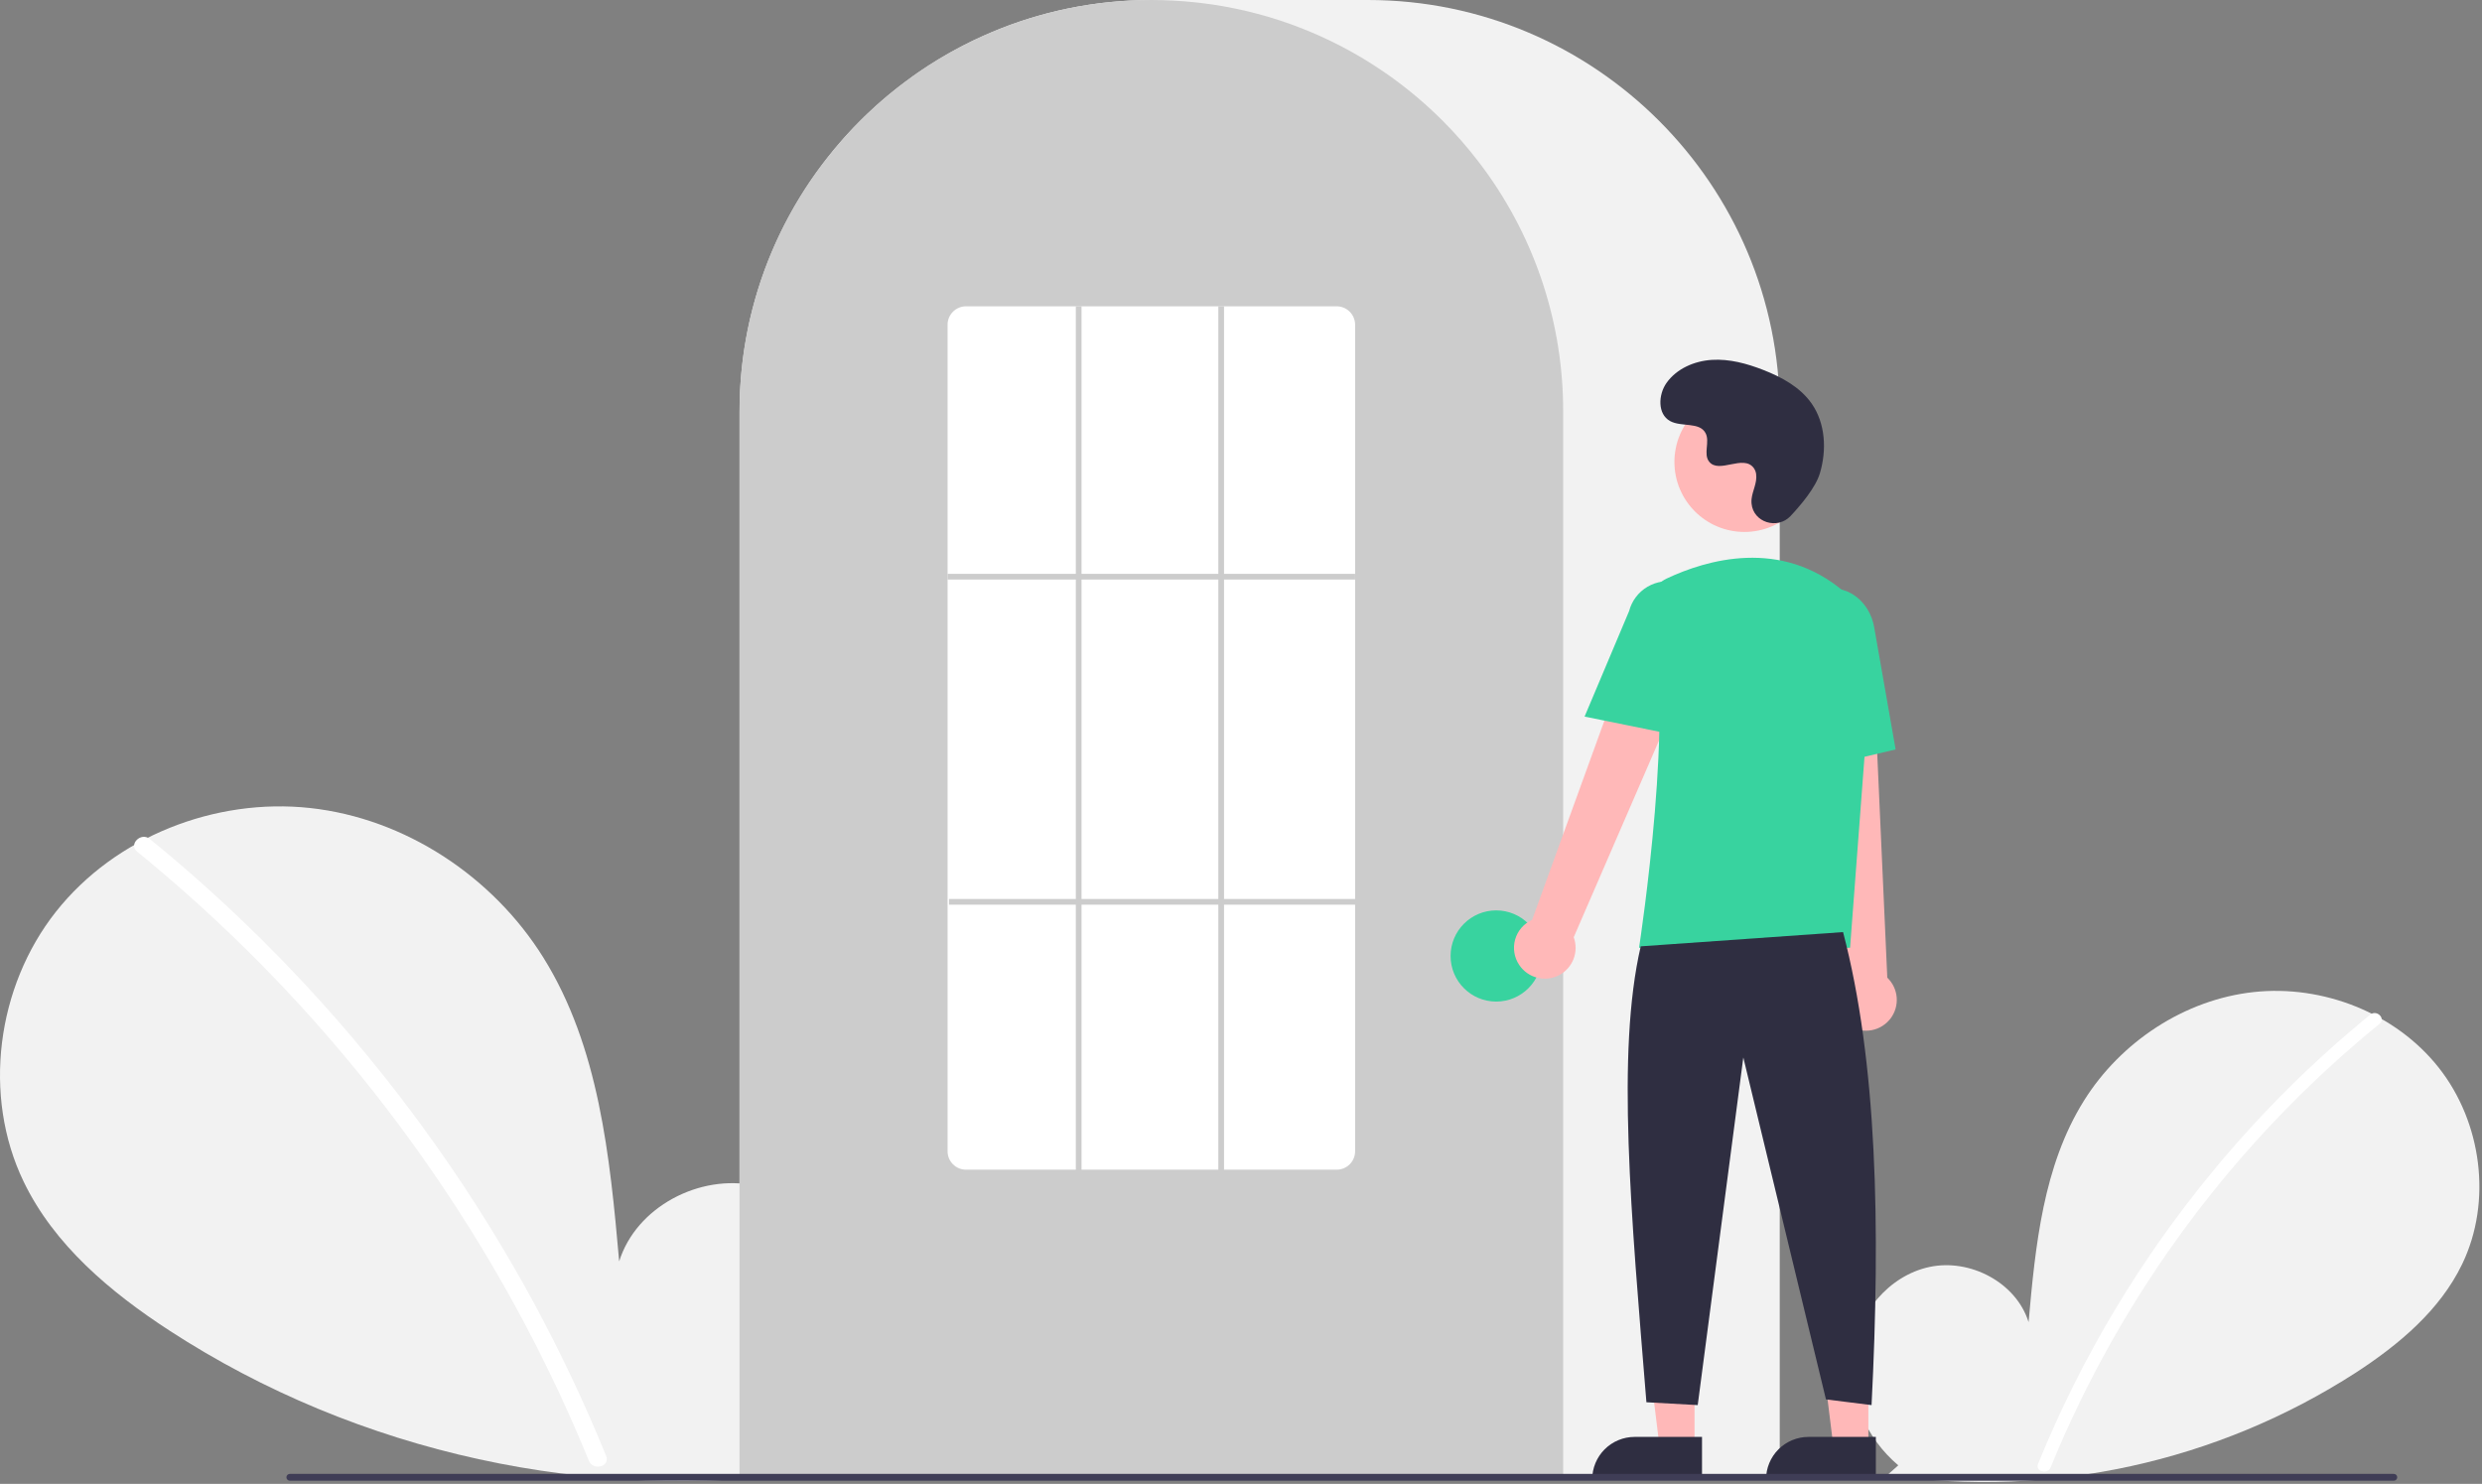 <svg width="684" height="409" viewBox="0 0 684 409" fill="none" xmlns="http://www.w3.org/2000/svg">
<rect x="0" y="0" width="684" height="409" fill="#808080" stroke="none"/>
<g clip-path="url(#clip0)">
<path d="M523.135 403.887C514.387 396.495 509.074 384.818 510.467 373.45C511.861 362.083 520.492 351.632 531.687 349.218C542.882 346.804 555.644 353.487 559.045 364.423C560.916 343.338 563.073 321.37 574.283 303.415C584.433 287.157 602.013 275.523 621.067 273.442C640.12 271.361 660.181 279.221 672.063 294.26C683.946 309.298 686.856 331.161 678.533 348.427C672.402 361.146 661.107 370.611 649.273 378.312C611.031 402.986 565.165 413.02 520.114 406.567L523.135 403.887Z" fill="#F2F2F2"/>
<path d="M653.222 279.657C637.501 292.462 623.078 306.784 610.163 322.415C589.95 346.793 573.594 374.126 561.664 403.461C560.79 405.601 564.266 406.533 565.129 404.417C584.649 356.741 615.81 314.721 655.763 282.198C657.557 280.737 655.001 278.208 653.222 279.657Z" fill="white"/>
<path d="M219.959 401.878C231.974 391.725 239.272 375.687 237.358 360.074C235.444 344.46 223.59 330.107 208.213 326.791C192.836 323.476 175.308 332.654 170.637 347.675C168.067 318.715 165.105 288.542 149.708 263.88C135.767 241.549 111.62 225.571 85.45 222.712C59.281 219.854 31.727 230.65 15.406 251.306C-0.915 271.961 -4.911 301.99 6.52 325.704C14.94 343.173 30.454 356.174 46.709 366.751C98.567 400.495 162.897 414.569 224.108 405.56" fill="#F2F2F2"/>
<path d="M41.285 231.249C62.878 248.837 82.688 268.508 100.427 289.977C118.169 311.424 133.789 334.541 147.067 359.004C154.49 372.727 161.157 386.844 167.04 401.294C168.239 404.233 163.467 405.513 162.28 402.606C151.86 377.132 138.968 352.74 123.79 329.78C108.685 306.904 91.397 285.547 72.168 266.009C61.292 254.963 49.817 244.524 37.795 234.739C35.33 232.732 38.841 229.259 41.285 231.249L41.285 231.249Z" fill="white"/>
<path d="M490.469 407.612H203.806V113.487C203.806 50.91 254.716 0 317.293 0H376.982C439.559 0 490.469 50.91 490.469 113.487V407.612Z" fill="#F2F2F2"/>
<path d="M430.781 407.612H203.806V113.487C203.743 89.509 211.336 66.137 225.479 46.774C226 46.063 226.52 45.362 227.057 44.668C233.897 35.696 242.038 27.794 251.21 21.224C251.728 20.847 252.249 20.477 252.777 20.106C260.451 14.795 268.754 10.453 277.494 7.18C278.013 6.983 278.542 6.786 279.07 6.597C286.975 3.776 295.169 1.843 303.502 0.835C304.019 0.765 304.549 0.709 305.079 0.654C313.199 -0.214 321.389 -0.214 329.509 0.654C330.038 0.709 330.568 0.765 331.091 0.836C339.421 1.844 347.613 3.776 355.516 6.597C356.045 6.786 356.573 6.983 357.094 7.18C365.727 10.412 373.931 14.689 381.524 19.916C382.052 20.278 382.58 20.648 383.1 21.019C388.241 24.689 393.07 28.777 397.538 33.242C401.121 36.824 404.46 40.642 407.532 44.67C408.066 45.362 408.586 46.063 409.107 46.773C423.25 66.136 430.843 89.509 430.781 113.487V407.612Z" fill="#CCCCCC"/>
<path d="M412.324 276.061C419.264 276.061 424.89 270.435 424.89 263.495C424.89 256.555 419.264 250.929 412.324 250.929C405.384 250.929 399.758 256.555 399.758 263.495C399.758 270.435 405.384 276.061 412.324 276.061Z" fill="#38D39F"/>
<path d="M466.986 398.802H457.357L452.776 361.663L466.987 361.664L466.986 398.802Z" fill="#FFB8B8"/>
<path d="M450.479 396.051H469.049V407.743H438.787C438.787 406.207 439.09 404.687 439.677 403.269C440.265 401.85 441.126 400.561 442.212 399.475C443.298 398.39 444.586 397.529 446.005 396.941C447.423 396.353 448.944 396.051 450.479 396.051V396.051Z" fill="#2F2E41"/>
<path d="M514.894 398.802H505.265L500.684 361.663L514.896 361.664L514.894 398.802Z" fill="#FFB8B8"/>
<path d="M498.387 396.051H516.957V407.743H486.696C486.696 406.207 486.998 404.687 487.586 403.269C488.173 401.85 489.034 400.561 490.12 399.475C491.206 398.39 492.495 397.529 493.913 396.941C495.332 396.353 496.852 396.051 498.387 396.051V396.051Z" fill="#2F2E41"/>
<path d="M418.684 265.984C417.991 264.964 417.531 263.803 417.335 262.586C417.139 261.368 417.212 260.122 417.55 258.936C417.888 257.749 418.482 256.652 419.29 255.72C420.098 254.788 421.1 254.044 422.226 253.541L454.958 163.327L471.064 172.117L433.691 258.329C434.41 260.277 434.39 262.421 433.634 264.355C432.877 266.289 431.438 267.879 429.588 268.822C427.738 269.766 425.606 269.998 423.597 269.475C421.587 268.952 419.839 267.71 418.684 265.984V265.984Z" fill="#FFB8B8"/>
<path d="M509.975 282.936C508.905 282.322 507.983 281.482 507.273 280.473C506.563 279.464 506.083 278.312 505.866 277.098C505.649 275.884 505.702 274.637 506.019 273.445C506.337 272.253 506.911 271.145 507.703 270.2L497.564 174.769L515.892 175.606L520.107 269.475C521.607 270.91 522.529 272.847 522.697 274.917C522.865 276.986 522.269 279.046 521.02 280.705C519.771 282.364 517.957 283.508 515.921 283.919C513.886 284.33 511.77 283.98 509.975 282.936V282.936Z" fill="#FFB8B8"/>
<path d="M480.735 146.617C491.389 146.617 500.025 137.981 500.025 127.328C500.025 116.674 491.389 108.038 480.735 108.038C470.082 108.038 461.446 116.674 461.446 127.328C461.446 137.981 470.082 146.617 480.735 146.617Z" fill="#FFB8B8"/>
<path d="M509.852 261.232H451.697L451.767 260.779C451.872 260.103 462.132 192.892 454.565 170.904C453.805 168.743 453.872 166.377 454.752 164.263C455.632 162.148 457.263 160.434 459.331 159.45H459.332C470.148 154.357 490.91 148.085 508.434 163.306C511.012 165.582 513.026 168.428 514.315 171.617C515.605 174.806 516.135 178.251 515.863 181.68L509.852 261.232Z" fill="#38D39F"/>
<path d="M462.867 202.825L436.685 197.513L448.957 168.431C449.692 165.614 451.513 163.203 454.023 161.728C456.532 160.252 459.524 159.832 462.343 160.56C465.161 161.288 467.576 163.103 469.058 165.609C470.539 168.115 470.966 171.106 470.246 173.926L462.867 202.825Z" fill="#38D39F"/>
<path d="M496.399 212.687L494.825 176.606C493.632 169.823 497.515 163.411 503.486 162.363C509.459 161.319 515.292 166.023 516.491 172.856L522.407 206.57L496.399 212.687Z" fill="#38D39F"/>
<path d="M507.917 256.912C517.275 292.55 518.296 337.861 515.771 387.285L503.205 385.714L480.429 291.469L467.863 387.285L453.726 386.5C449.503 334.641 445.391 290.122 452.156 260.839L507.917 256.912Z" fill="#2F2E41"/>
<path d="M493.445 142.235C489.847 146.069 483.164 144.011 482.695 138.774C482.658 138.368 482.661 137.958 482.703 137.552C482.945 135.233 484.285 133.127 483.964 130.677C483.891 130.068 483.664 129.487 483.304 128.99C480.437 125.15 473.705 130.707 470.999 127.231C469.339 125.099 471.29 121.743 470.016 119.361C468.336 116.217 463.357 117.768 460.235 116.046C456.762 114.13 456.97 108.801 459.256 105.559C462.045 101.606 466.934 99.496 471.762 99.192C476.59 98.888 481.385 100.193 485.893 101.95C491.014 103.946 496.093 106.704 499.245 111.208C503.078 116.684 503.446 124.047 501.53 130.451C500.363 134.346 496.384 139.105 493.445 142.235Z" fill="#2F2E41"/>
<path d="M659.704 408.117H79.863C79.616 408.117 79.379 408.018 79.204 407.842C79.029 407.667 78.931 407.43 78.931 407.182C78.931 406.935 79.029 406.697 79.204 406.522C79.379 406.347 79.616 406.248 79.863 406.247H659.704C659.952 406.248 660.189 406.347 660.364 406.522C660.539 406.697 660.637 406.935 660.637 407.182C660.637 407.43 660.539 407.667 660.364 407.842C660.189 408.018 659.952 408.117 659.704 408.117V408.117Z" fill="#3F3D56"/>
<path d="M368.343 322.398H266.244C264.899 322.406 263.606 321.879 262.649 320.935C261.692 319.99 261.149 318.704 261.139 317.36V89.467C261.149 88.122 261.692 86.837 262.649 85.892C263.606 84.947 264.899 84.421 266.244 84.428H368.343C369.688 84.421 370.98 84.947 371.937 85.892C372.894 86.837 373.438 88.122 373.448 89.467V317.36C373.438 318.704 372.894 319.99 371.937 320.935C370.98 321.879 369.688 322.406 368.343 322.398V322.398Z" fill="white"/>
<path d="M373.448 158.167H261.139V159.738H373.448V158.167Z" fill="#CCCCCC"/>
<path d="M373.841 247.787H261.531V249.358H373.841V247.787Z" fill="#CCCCCC"/>
<path d="M298.051 84.428H296.481V323.184H298.051V84.428Z" fill="#CCCCCC"/>
<path d="M337.32 84.428H335.75V323.184H337.32V84.428Z" fill="#CCCCCC"/>
</g>
<defs>
<clipPath id="clip0">
<rect width="683.28" height="408.506" fill="white"/>
</clipPath>
</defs>
</svg>
